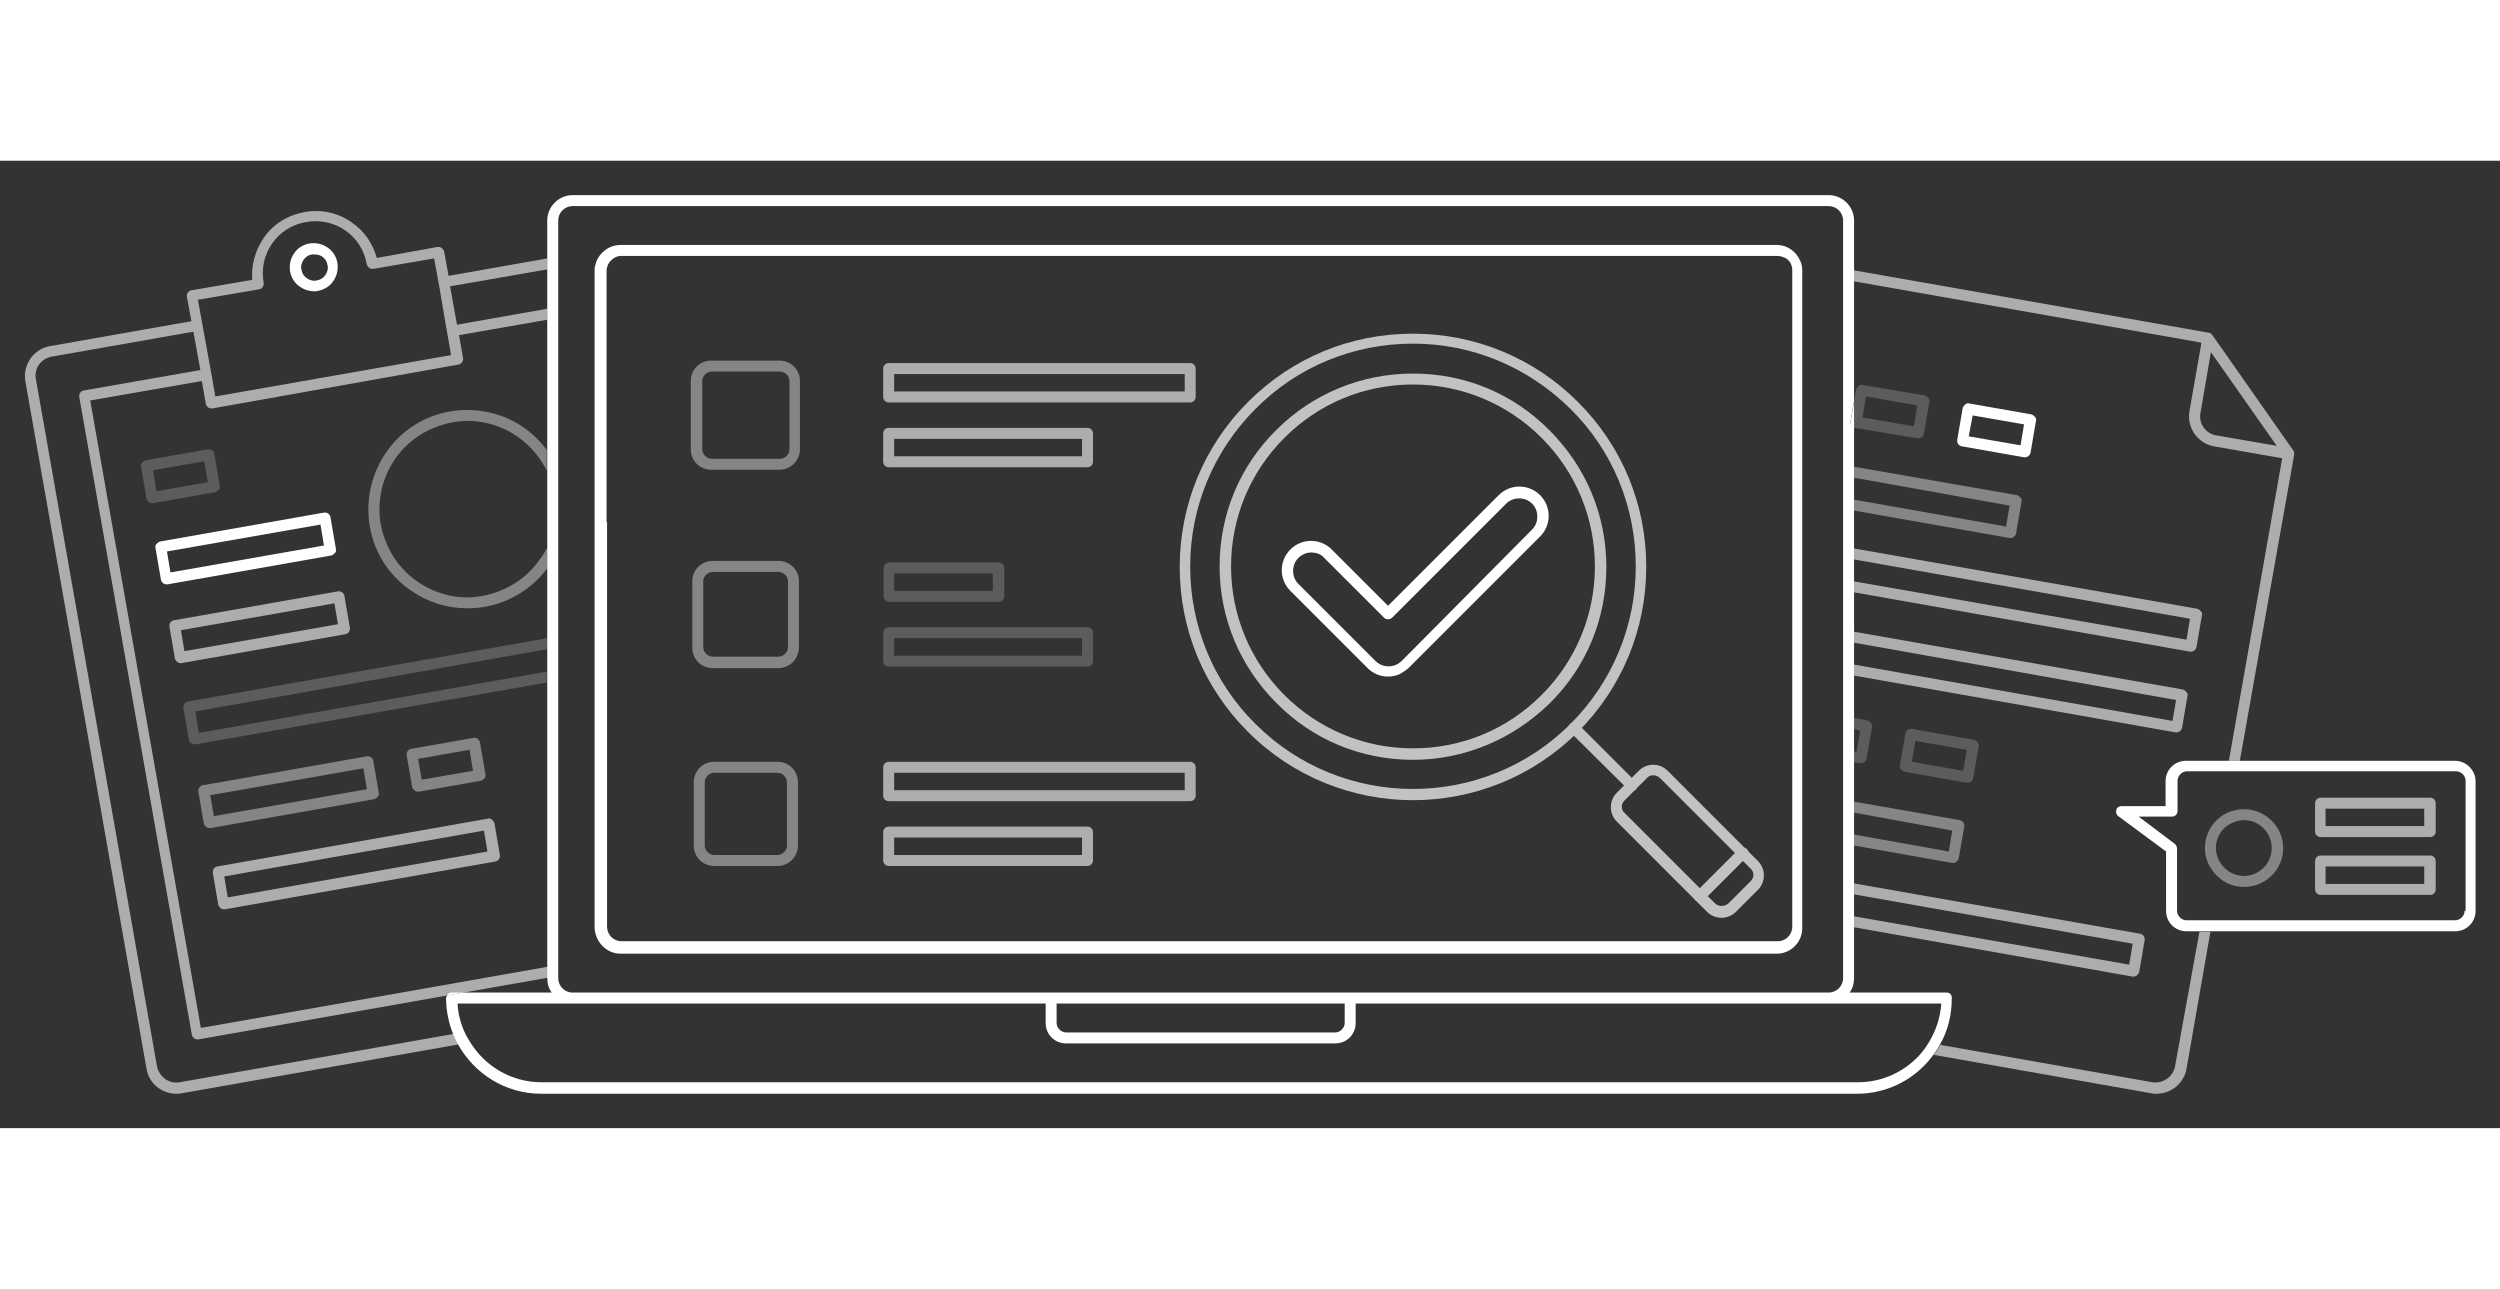 <?xml version="1.0" encoding="utf-8"?>
<!-- Generator: Adobe Illustrator 19.0.0, SVG Export Plug-In . SVG Version: 6.00 Build 0)  -->
<svg version="1.1" id="图层_1" xmlns="http://www.w3.org/2000/svg" xmlns:xlink="http://www.w3.org/1999/xlink" x="0px" y="0px"
	 viewBox="0 0 501.6 194.1" style="enable-background:new 0 0 501.6 194.1;" width="386px" height="199px" xml:space="preserve">
<rect x="0" y="0" width="501.6" height="194.1" fill="#333333" stroke="none"/>
<style type="text/css">
	.st0{fill:#FFFFFF;}
	.st1{opacity:0.2;}
	.st2{opacity:0.6;}
	.st3{opacity:0.4;}
	.st4{fill:none;}
	.st5{opacity:0.2;fill:none;}
	.st6{opacity:0.4;fill:#FFFFFF;}
	.st7{opacity:0.2;fill:#FFFFFF;}
	.st8{opacity:0.6;fill:#FFFFFF;}
	.st9{opacity:0.7;}
</style>
<g id="XMLID_2_">
	<g id="XMLID_149_">
		<path id="XMLID_150_" class="st0" d="M63,26.2c-1,0-1.9-0.3-2.8-0.9c-1.1-0.7-1.8-1.9-2-3.1c-0.2-1.3,0.1-2.6,0.8-3.6
			c0.7-1.1,1.9-1.8,3.1-2c1.3-0.2,2.6,0.1,3.6,0.8c1.1,0.7,1.8,1.9,2,3.1c0.2,1.3-0.1,2.6-0.8,3.6c-0.7,1.1-1.9,1.8-3.1,2
			C63.6,26.2,63.3,26.2,63,26.2z M63.1,18.8c-0.2,0-0.3,0-0.5,0c-0.7,0.1-1.3,0.5-1.7,1.1s-0.6,1.3-0.4,2c0.1,0.7,0.5,1.3,1.1,1.7
			c0.6,0.4,1.3,0.6,2,0.4c0.7-0.1,1.3-0.5,1.7-1.1s0.6-1.3,0.4-2c-0.1-0.7-0.5-1.3-1.1-1.7C64.1,18.9,63.6,18.8,63.1,18.8z"/>
	</g>
	<g id="XMLID_145_">
		<path id="XMLID_146_" class="st0" d="M33.4,85c-0.5,0-1-0.4-1.1-0.9l-1.1-6.4c-0.1-0.3,0-0.6,0.2-0.8c0.2-0.2,0.4-0.4,0.7-0.5
			L65,70.6c0.6-0.1,1.2,0.3,1.3,0.9l1.1,6.4c0.1,0.3,0,0.6-0.2,0.8c-0.2,0.2-0.4,0.4-0.7,0.5l-32.9,5.8C33.5,85,33.5,85,33.4,85z
			 M33.5,78.4l0.7,4.2L65,77.2l-0.7-4.2L33.5,78.4z"/>
	</g>
	<g id="XMLID_141_" class="st1">
		<path id="XMLID_142_" class="st0" d="M30.5,68.7c-0.5,0-1-0.4-1.1-0.9l-1.1-6.4c-0.1-0.3,0-0.6,0.2-0.8c0.2-0.2,0.4-0.4,0.7-0.5
			l12.5-2.2c0.6-0.1,1.2,0.3,1.3,0.9l1.1,6.4c0.1,0.3,0,0.6-0.2,0.8c-0.2,0.2-0.4,0.4-0.7,0.5l-12.5,2.2
			C30.7,68.7,30.6,68.7,30.5,68.7z M30.7,62.1l0.7,4.2l10.3-1.8L41,60.3L30.7,62.1z"/>
	</g>
	<g id="XMLID_137_" class="st2">
		<path id="XMLID_138_" class="st0" d="M36.2,100.8c-0.2,0-0.4-0.1-0.6-0.2c-0.2-0.2-0.4-0.4-0.5-0.7L34,93.5
			c-0.1-0.6,0.3-1.2,0.9-1.3l32.9-5.8c0.6-0.1,1.2,0.3,1.3,0.9l1.1,6.4c0.1,0.6-0.3,1.2-0.9,1.3l-32.9,5.8
			C36.3,100.8,36.3,100.8,36.2,100.8z M36.3,94.2l0.7,4.2L67.8,93l-0.7-4.2L36.3,94.2z"/>
	</g>
	<g id="XMLID_133_" class="st2">
		<path id="XMLID_134_" class="st0" d="M44.9,150.2c-0.2,0-0.4-0.1-0.6-0.2c-0.2-0.2-0.4-0.4-0.5-0.7l-1.1-6.4
			c-0.1-0.6,0.3-1.2,0.9-1.3l54.3-9.6c0.3-0.1,0.6,0,0.8,0.2c0.2,0.2,0.4,0.4,0.5,0.7l1.1,6.4c0.1,0.6-0.3,1.2-0.9,1.3l-54.3,9.6
			C45,150.2,45,150.2,44.9,150.2z M45,143.6l0.7,4.2l52.1-9.2l-0.7-4.2L45,143.6z"/>
	</g>
	<g id="XMLID_129_" class="st3">
		<path id="XMLID_130_" class="st0" d="M42,133.9c-0.2,0-0.4-0.1-0.6-0.2c-0.2-0.2-0.4-0.4-0.5-0.7l-1.1-6.4
			c-0.1-0.6,0.3-1.2,0.9-1.3l32.9-5.8c0.6-0.1,1.2,0.3,1.3,0.9l1.1,6.4c0.1,0.3,0,0.6-0.2,0.8c-0.2,0.2-0.4,0.4-0.7,0.5l-32.9,5.8
			C42.2,133.9,42.1,133.9,42,133.9z M42.2,127.3l0.7,4.2l30.7-5.4l-0.7-4.2L42.2,127.3z"/>
	</g>
	<g id="XMLID_125_" class="st3">
		<path id="XMLID_126_" class="st0" d="M83.8,126.6c-0.2,0-0.4-0.1-0.6-0.2c-0.2-0.2-0.4-0.4-0.5-0.7l-1.1-6.4
			c-0.1-0.6,0.3-1.2,0.9-1.3l12.5-2.2c0.6-0.1,1.2,0.3,1.3,0.9l1.1,6.4c0.1,0.3,0,0.6-0.2,0.8c-0.2,0.2-0.4,0.4-0.7,0.5L84,126.6
			C83.9,126.6,83.9,126.6,83.8,126.6z M83.9,120l0.7,4.2l10.3-1.8l-0.7-4.2L83.9,120z"/>
	</g>
	<polygon id="XMLID_124_" class="st4" points="438.7,96.1 439.4,91.9 372,80 372,84.4 	"/>
	<polygon id="XMLID_123_" class="st4" points="435.8,112.4 436.6,108.2 372,96.8 372,101.1 	"/>
	<polygon id="XMLID_122_" class="st4" points="391,138.6 391.7,134.4 372,130.9 372,135.3 	"/>
	<polygon id="XMLID_121_" class="st4" points="402.5,73.4 403.2,69.2 372,63.7 372,68 	"/>
	
		<rect id="XMLID_120_" x="373.9" y="48.2" transform="matrix(0.985 0.174 -0.174 0.985 14.504 -65.081)" class="st5" width="10.5" height="4.3"/>
	<polygon id="XMLID_119_" class="st4" points="372.5,118.6 373.2,114.4 372,114.2 372,118.5 	"/>
	<polygon id="XMLID_118_" class="st4" points="427.2,161.4 427.9,157.1 372,147.3 372,151.6 	"/>
	<path id="XMLID_117_" class="st4" d="M356.6,19.1h-0.9l2.3,0.4C357.6,19.3,357.1,19.1,356.6,19.1z"/>
	
		<rect id="XMLID_116_" x="395.3" y="52" transform="matrix(0.985 0.174 -0.174 0.985 15.483 -68.735)" class="st5" width="10.5" height="4.3"/>
	
		<rect id="XMLID_115_" x="383.8" y="117.2" transform="matrix(-0.985 -0.174 0.174 -0.985 751.499 304.439)" class="st4" width="10.5" height="4.3"/>
	<path id="XMLID_114_" class="st4" d="M366.9,169.1h-24.2l44.3,7.8c1.4-2.3,2.3-5,2.5-7.8H366.9z"/>
	<path id="XMLID_113_" class="st6" d="M403.2,69.2l-0.7,4.2L372,68v2.2l31.2,5.5c0.1,0,0.1,0,0.2,0c0.5,0,1-0.4,1.1-0.9l1.1-6.4
		c0.1-0.3,0-0.6-0.2-0.8c-0.2-0.2-0.4-0.4-0.7-0.5L372,61.4v2.2L403.2,69.2z"/>
	<path id="XMLID_110_" class="st7" d="M384.7,55.7c0.1,0,0.1,0,0.2,0c0.5,0,1-0.4,1.1-0.9l1.1-6.4c0.1-0.3,0-0.6-0.2-0.8
		c-0.2-0.2-0.4-0.4-0.7-0.5L373.7,45c-0.3-0.1-0.6,0-0.8,0.2c-0.2,0.2-0.4,0.4-0.5,0.7l-0.4,2.4v5.2c0.1,0,0.1,0.1,0.2,0.1
		L384.7,55.7z M374.4,47.3l10.3,1.8l-0.7,4.2l-10.3-1.8L374.4,47.3z"/>
	<path id="XMLID_107_" class="st0" d="M393.6,57.3l12.5,2.2c0.1,0,0.1,0,0.2,0c0.5,0,1-0.4,1.1-0.9l1.1-6.4c0.1-0.3,0-0.6-0.2-0.8
		c-0.2-0.2-0.4-0.4-0.7-0.5l-12.5-2.2c-0.3-0.1-0.6,0-0.8,0.2c-0.2,0.2-0.4,0.4-0.5,0.7l-1.1,6.4C392.6,56.6,393,57.2,393.6,57.3z
		 M395.8,51.1l10.3,1.8l-0.7,4.2L395,55.3L395.8,51.1z"/>
	<path id="XMLID_106_" class="st8" d="M439.4,91.9l-0.7,4.2L372,84.4v2.2l67.4,11.9c0.1,0,0.1,0,0.2,0c0.5,0,1-0.4,1.1-0.9l1.1-6.4
		c0.1-0.3,0-0.6-0.2-0.8c-0.2-0.2-0.4-0.4-0.7-0.5L372,77.8V80L439.4,91.9z"/>
	<path id="XMLID_105_" class="st8" d="M436.6,108.2l-0.7,4.2L372,101.1v2.2l64.5,11.4c0.1,0,0.1,0,0.2,0c0.5,0,1-0.4,1.1-0.9
		l1.1-6.4c0.1-0.3,0-0.6-0.2-0.8c-0.2-0.2-0.4-0.4-0.7-0.5l-66-11.6v2.2L436.6,108.2z"/>
	<path id="XMLID_104_" class="st6" d="M391.7,134.4l-0.7,4.2l-19-3.4v2.2l19.7,3.5c0.1,0,0.1,0,0.2,0c0.2,0,0.4-0.1,0.6-0.2
		c0.2-0.2,0.4-0.4,0.5-0.7l1.1-6.4c0.1-0.6-0.3-1.2-0.9-1.3l-21.2-3.7v2.2L391.7,134.4z"/>
	<path id="XMLID_103_" class="st7" d="M373.2,114.4l-0.7,4.2l-0.5-0.1v2.2l1.2,0.2c0.1,0,0.1,0,0.2,0c0.5,0,1-0.4,1.1-0.9l1.1-6.4
		c0.1-0.3,0-0.6-0.2-0.8c-0.2-0.2-0.4-0.4-0.7-0.5l-2.7-0.5v2.2L373.2,114.4z"/>
	<path id="XMLID_100_" class="st7" d="M396.1,116.2l-12.5-2.2c-0.6-0.1-1.2,0.3-1.3,0.9l-1.1,6.4c-0.1,0.3,0,0.6,0.2,0.8
		c0.2,0.2,0.4,0.4,0.7,0.5l12.5,2.2c0.1,0,0.1,0,0.2,0c0.5,0,1-0.4,1.1-0.9l1.1-6.4c0.1-0.3,0-0.6-0.2-0.8
		C396.6,116.4,396.4,116.2,396.1,116.2z M393.9,122.4l-10.3-1.8l0.7-4.2l10.3,1.8L393.9,122.4z"/>
	<path id="XMLID_99_" class="st8" d="M427.9,157.1l-0.7,4.2l-55.2-9.7v2.2l55.9,9.9c0.1,0,0.1,0,0.2,0c0.2,0,0.4-0.1,0.6-0.2
		c0.2-0.2,0.4-0.4,0.5-0.7l1.1-6.4c0.1-0.6-0.3-1.2-0.9-1.3L372,145v2.2L427.9,157.1z"/>
	<path id="XMLID_98_" class="st0" d="M371.3,52.3c-0.1,0.5,0.2,1,0.7,1.2v-5.2L371.3,52.3z"/>
	<polygon id="XMLID_97_" class="st4" points="109.8,21.8 90.3,25.2 91.7,32.9 109.8,29.7 	"/>
	<path id="XMLID_96_" class="st4" d="M149.7,160.9c0.3,1.6-0.1,3.2-1,4.6c-0.4,0.6-0.9,1.1-1.5,1.5h173.6c-1.9-1.3-3-3.6-2.5-6.1
		l0.3-1.7H149.4L149.7,160.9z"/>
	<polygon id="XMLID_95_" class="st4" points="39.2,110.5 39.9,114.7 109.8,102.4 109.8,98 	"/>
	<path id="XMLID_94_" class="st4" d="M104,55.4c-3-2.1-6.5-3.2-10.1-3.2c-1,0-2.1,0.1-3.1,0.3c-4.6,0.8-8.7,3.4-11.4,7.3
		c-2.7,3.9-3.7,8.6-2.9,13.2c0.8,4.7,3.4,8.7,7.3,11.4c3.9,2.7,8.6,3.7,13.2,2.9s8.7-3.4,11.4-7.3c0.6-0.8,1-1.6,1.4-2.5V62.2
		C108.5,59.5,106.5,57.2,104,55.4z"/>
	<path id="XMLID_93_" class="st7" d="M39.2,110.5L109.8,98v-2.2l-72.1,12.7c-0.6,0.1-1,0.7-0.9,1.3l1.1,6.4c0.1,0.3,0.2,0.5,0.5,0.7
		c0.2,0.1,0.4,0.2,0.6,0.2c0.1,0,0.1,0,0.2,0l70.5-12.4v-2.2l-69.8,12.3L39.2,110.5z"/>
	<path id="XMLID_92_" class="st6" d="M108.3,80c-2.7,3.9-6.8,6.4-11.4,7.3s-9.3-0.2-13.2-2.9c-3.9-2.7-6.4-6.8-7.3-11.4
		c-0.8-4.6,0.2-9.3,2.9-13.2c2.7-3.9,6.8-6.4,11.4-7.3c1-0.2,2.1-0.3,3.1-0.3c3.6,0,7.1,1.1,10.1,3.2c2.5,1.8,4.5,4.1,5.8,6.8V58
		c-1.3-1.7-2.8-3.2-4.5-4.4c-4.3-3-9.6-4.2-14.9-3.3c-5.2,0.9-9.8,3.8-12.8,8.2c-3,4.3-4.2,9.6-3.3,14.9c0.9,5.2,3.8,9.8,8.2,12.8
		c3.4,2.4,7.3,3.6,11.4,3.6c1.2,0,2.3-0.1,3.5-0.3c5-0.9,9.4-3.6,12.5-7.7v-4.2C109.4,78.4,108.9,79.2,108.3,80z"/>
	<path id="XMLID_89_" class="st8" d="M109.8,19.6l-19.8,3.5l-0.9-4.9c-0.1-0.3-0.2-0.5-0.5-0.7c-0.2-0.2-0.5-0.2-0.8-0.2l-12.2,2.2
		c-0.8-2.9-2.5-5.4-5-7.1c-2.8-2-6.2-2.7-9.5-2.1c-3.3,0.6-6.3,2.4-8.2,5.2c-1.7,2.5-2.5,5.4-2.3,8.4L38.4,26
		c-0.6,0.1-1,0.7-0.9,1.3l0.9,4.9l-28.4,5c-3.3,0.6-5.5,3.8-4.9,7.1l24.3,137.9c0.5,3,3.1,5,6,5c0.4,0,0.7,0,1.1-0.1l55.5-9.8
		c-0.4-0.7-0.7-1.4-1-2.1L36,184.9c-1,0.2-2.1-0.1-2.9-0.7s-1.4-1.5-1.6-2.5L7.2,43.8c-0.4-2.1,1-4.1,3.2-4.5l28.4-5l1.4,7.7
		l-23.4,4.1c-0.6,0.1-1,0.7-0.9,1.3l22.6,128c0.1,0.5,0.6,0.9,1.1,0.9c0.1,0,0.1,0,0.2,0l70.2-12.4v-2.2L40.3,174L18.1,48.1
		l22.4-3.9l0.8,4.6c0.1,0.5,0.6,0.9,1.1,0.9c0.1,0,0.1,0,0.2,0L92,40.9c0.6-0.1,1-0.7,0.9-1.3l-0.8-4.6l17.7-3.1v-2.2l-18.1,3.2
		l-1.4-7.7l19.5-3.4V19.6z M89.5,33.3l0.4,2.2l0.6,3.5l-47.3,8.3l-0.6-3.5l-0.4-2.2l-1.4-7.7l-0.4-2.2l-0.7-3.8L52,25.8
		c0.6-0.1,1-0.7,0.9-1.3c-0.5-2.8,0.1-5.6,1.7-7.9c1.6-2.3,4-3.8,6.8-4.3c2.8-0.5,5.6,0.1,7.9,1.7c2.3,1.6,3.8,4,4.3,6.8
		c0.1,0.3,0.2,0.5,0.5,0.7c0.2,0.2,0.5,0.2,0.8,0.2l12.2-2.1l0.7,3.8l0.4,2.2L89.5,33.3z"/>
	<path id="XMLID_88_" class="st0" d="M90.6,166.9c-0.4,0-0.7,0.2-0.9,0.6l3.2-0.6H90.6z"/>
	<g id="XMLID_79_">
		<path id="XMLID_85_" class="st0" d="M124.5,159.1c0,0,0.1,0,0.1,0h12.5h10h2.2h169.2h2.2h35.8c2.8,0,5.1-2.3,5.1-5.1v-2v-2.2v-4.4
			v-2.2v-7.5v-2.2v-4.4v-2.2v-7.9v-2.2v-4.4v-2.2v-8.5v-2.2V95v-2.2v-7.9v-2.2v-4.4V76v-7.5v-2.2v-4.4v-2.2V22.4V22
			c0-0.7-0.1-1.3-0.4-1.9c-0.8-1.9-2.6-3.2-4.7-3.2h-232c-1.3,0-2.5,0.5-3.4,1.3c-0.6,0.5-1.1,1.2-1.4,1.9c-0.2,0.6-0.4,1.2-0.4,1.8
			v25.3V60v94C119.5,156.8,121.7,159.1,124.5,159.1z M121.7,72.5V59.8V22c0-0.3,0.1-0.6,0.2-0.9c0.2-0.7,0.8-1.3,1.5-1.7
			c0.4-0.2,0.8-0.3,1.3-0.3H345h10.8h0.9c0.5,0,1,0.2,1.5,0.4c0.9,0.5,1.4,1.4,1.4,2.5c0,0,0,0,0,0v37.2v2.2v4.4v2.2v7.5v2.2v4.4
			v2.2v7.9v2.2v4.4v2.2v8.5v2.2v4.4v2.2v7.9v2.2v4.4v2.2v7.5v2.2v4.4v2.2v2.4c0,1.6-1.3,2.9-2.9,2.9h-35.4H319H149h-2.2h-7.9h-2.2
			h-12c-1.6,0-2.9-1.3-2.9-2.9V72.5z"/>
		<path id="XMLID_80_" class="st0" d="M390.6,166.9h-19.5c0.6-0.8,0.9-1.8,0.9-2.9v-10.2v-2.2v-4.4V145v-7.5v-2.2v-4.4v-2.2v-7.9
			v-2.2v-4.4v-2.2v-8.5v-2.2v-4.4v-2.2v-7.9v-2.2V80v-2.2v-7.5V68v-4.4v-2.2v-8c-0.5-0.2-0.8-0.7-0.7-1.2l0.7-4V24.2V22V12
			c0-2.8-2.3-5.1-5.1-5.1h-252c-2.8,0-5.1,2.3-5.1,5.1v7.5v2.2v7.9v2.2V58v4.2v15.3v4.2v14V98v4.4v2.2v57.1v2.2v0.1
			c0,1.1,0.3,2.1,0.9,2.9H92.9l-3.2,0.6c-0.1,0.2-0.2,0.3-0.2,0.5c0,2.5,0.5,4.9,1.4,7.2c0.3,0.7,0.6,1.4,1,2.1
			c3.3,5.9,9.5,9.9,16.7,9.9h264c6.3,0,11.9-3.1,15.3-7.8c0.5-0.6,0.9-1.3,1.3-2c1.6-2.8,2.4-5.9,2.4-9.3
			C391.7,167.4,391.2,166.9,390.6,166.9z M112,163.6v-2.2v-57.1V102v-4.4v-2.2V78.1V61.8V31.6v-2.2v-7.9v-2.2V12
			c0-1.6,1.3-2.9,2.9-2.9h252c1.6,0,2.9,1.3,2.9,2.9v9.6v2.2V61v2.2v4.4v2.2v7.5v2.2V84v2.2v7.9v2.2v4.4v2.2v8.5v2.2v4.4v2.2v7.9
			v2.2v4.4v2.2v7.5v2.2v4.4v2.2V164c0,1.6-1.3,2.9-2.9,2.9h-36.7h-9.4h-49.9h-60h-63.7h-9.4h-22.9c-1.6,0-2.9-1.3-2.9-2.9V163.6z
			 M269.8,169.1v3.9c0,1-0.9,1.9-1.9,1.9h-54c-1,0-1.9-0.9-1.9-1.9v-3.9H269.8z M387,176.9c-0.4,0.7-0.9,1.4-1.4,2
			c-3.1,3.7-7.7,6-12.9,6h-264c-6.1,0-11.4-3.2-14.4-8.1c-0.4-0.7-0.8-1.3-1.1-2c-0.8-1.8-1.3-3.7-1.4-5.7h23.1h10.4H138h71.8v3.9
			c0,2.3,1.8,4.1,4.1,4.1h54c2.3,0,4.1-1.8,4.1-4.1v-3.9h58h12.7h24.2h22.6C389.3,172,388.4,174.6,387,176.9z"/>
	</g>
	<g id="XMLID_75_" class="st3">
		<path id="XMLID_76_" class="st0" d="M156.4,62h-13.7c-2.3,0-4.1-1.8-4.1-4.1V44.2c0-2.3,1.8-4.1,4.1-4.1h13.7
			c2.3,0,4.1,1.8,4.1,4.1v13.7C160.5,60.1,158.7,62,156.4,62z M142.8,42.3c-1,0-1.9,0.9-1.9,1.9v13.7c0,1,0.9,1.9,1.9,1.9h13.7
			c1,0,1.9-0.9,1.9-1.9V44.2c0-1-0.9-1.9-1.9-1.9H142.8z"/>
	</g>
	<g id="XMLID_71_" class="st3">
		<path id="XMLID_72_" class="st0" d="M156.2,101.8H143c-2.3,0-4.1-1.8-4.1-4.1V84.4c0-2.3,1.8-4.1,4.1-4.1h13.2
			c2.3,0,4.1,1.8,4.1,4.1v13.2C160.3,99.9,158.5,101.8,156.2,101.8z M143,82.5c-1,0-1.9,0.9-1.9,1.9v13.2c0,1,0.9,1.9,1.9,1.9h13.2
			c1,0,1.9-0.9,1.9-1.9V84.4c0-1-0.9-1.9-1.9-1.9H143z"/>
	</g>
	<g id="XMLID_67_" class="st3">
		<path id="XMLID_68_" class="st0" d="M156,141.5h-12.7c-2.3,0-4.1-1.8-4.1-4.1v-12.7c0-2.3,1.8-4.1,4.1-4.1H156
			c2.3,0,4.1,1.8,4.1,4.1v12.7C160.1,139.7,158.2,141.5,156,141.5z M143.3,122.8c-1,0-1.9,0.9-1.9,1.9v12.7c0,1,0.9,1.9,1.9,1.9H156
			c1,0,1.9-0.9,1.9-1.9v-12.7c0-1-0.9-1.9-1.9-1.9H143.3z"/>
	</g>
	<g id="XMLID_63_" class="st2">
		<path id="XMLID_64_" class="st0" d="M238.8,48.5h-60.5c-0.6,0-1.1-0.5-1.1-1.1v-5.7c0-0.6,0.5-1.1,1.1-1.1h60.5
			c0.6,0,1.1,0.5,1.1,1.1v5.7C239.9,48,239.4,48.5,238.8,48.5z M179.4,46.3h58.3v-3.5h-58.3V46.3z"/>
	</g>
	<g id="XMLID_59_" class="st2">
		<path id="XMLID_60_" class="st0" d="M218.2,61.5h-39.9c-0.6,0-1.1-0.5-1.1-1.1v-5.7c0-0.6,0.5-1.1,1.1-1.1h39.9
			c0.6,0,1.1,0.5,1.1,1.1v5.7C219.3,61,218.8,61.5,218.2,61.5z M179.4,59.3h37.7v-3.5h-37.7V59.3z"/>
	</g>
	<g id="XMLID_55_" class="st1">
		<path id="XMLID_56_" class="st0" d="M200.4,88.5h-22c-0.6,0-1.1-0.5-1.1-1.1v-5.7c0-0.6,0.5-1.1,1.1-1.1h22c0.6,0,1.1,0.5,1.1,1.1
			v5.7C201.5,88,201,88.5,200.4,88.5z M179.4,86.3h19.8v-3.5h-19.8V86.3z"/>
	</g>
	<g id="XMLID_51_" class="st1">
		<path id="XMLID_52_" class="st0" d="M218.2,101.5h-39.9c-0.6,0-1.1-0.5-1.1-1.1v-5.7c0-0.6,0.5-1.1,1.1-1.1h39.9
			c0.6,0,1.1,0.5,1.1,1.1v5.7C219.3,101,218.8,101.5,218.2,101.5z M179.4,99.3h37.7v-3.5h-37.7V99.3z"/>
	</g>
	<g id="XMLID_47_" class="st2">
		<path id="XMLID_48_" class="st0" d="M238.8,128.5h-60.5c-0.6,0-1.1-0.5-1.1-1.1v-5.7c0-0.6,0.5-1.1,1.1-1.1h60.5
			c0.6,0,1.1,0.5,1.1,1.1v5.7C239.9,128,239.4,128.5,238.8,128.5z M179.4,126.3h58.3v-3.5h-58.3V126.3z"/>
	</g>
	<g id="XMLID_43_" class="st2">
		<path id="XMLID_44_" class="st0" d="M218.2,141.5h-39.9c-0.6,0-1.1-0.5-1.1-1.1v-5.7c0-0.6,0.5-1.1,1.1-1.1h39.9
			c0.6,0,1.1,0.5,1.1,1.1v5.7C219.3,141,218.8,141.5,218.2,141.5z M179.4,139.3h37.7v-3.5h-37.7V139.3z"/>
	</g>
	<g id="XMLID_26_" class="st9">
		<g id="XMLID_39_">
			<path id="XMLID_40_" class="st0" d="M283.5,128.3c-12,0-24-4.6-33.1-13.7c-8.9-8.9-13.7-20.6-13.7-33.1s4.9-24.3,13.7-33.1
				c8.9-8.9,20.6-13.7,33.1-13.7s24.3,4.9,33.1,13.7c8.9,8.9,13.7,20.6,13.7,33.1s-4.9,24.3-13.7,33.1
				C307.5,123.7,295.5,128.3,283.5,128.3z M283.5,36.7c-11.9,0-23.2,4.6-31.6,13.1c-8.4,8.4-13.1,19.7-13.1,31.6s4.6,23.2,13.1,31.6
				c17.4,17.4,45.8,17.4,63.2,0c8.4-8.4,13.1-19.7,13.1-31.6s-4.6-23.2-13.1-31.6c0,0,0,0,0,0C306.6,41.4,295.4,36.7,283.5,36.7z"/>
		</g>
		<g id="XMLID_35_">
			<path id="XMLID_36_" class="st0" d="M283.5,120.2c-10.4,0-20.1-4-27.4-11.4c-7.3-7.3-11.4-17-11.4-27.4s4-20.1,11.4-27.4
				c7.3-7.3,17.1-11.3,27.4-11.3c10.4,0,20.1,4,27.4,11.4v0c0,0,0,0,0,0c7.3,7.3,11.4,17,11.4,27.4s-4,20.1-11.4,27.4
				C303.5,116.1,293.8,120.2,283.5,120.2z M283.5,44.9c-9.8,0-18.9,3.8-25.8,10.7c-6.9,6.9-10.7,16.1-10.7,25.8s3.8,18.9,10.7,25.8
				c6.9,6.9,16.1,10.7,25.8,10.7c9.8,0,18.9-3.8,25.8-10.7c6.9-6.9,10.7-16.1,10.7-25.8s-3.8-18.9-10.7-25.8c0,0,0,0,0,0
				C302.4,48.7,293.2,44.9,283.5,44.9z"/>
		</g>
		<g id="XMLID_33_">
			<path id="XMLID_34_" class="st0" d="M327.4,126.4c-0.3,0-0.6-0.1-0.8-0.3l-11.6-11.5c-0.4-0.4-0.4-1.1,0-1.6
				c0.4-0.4,1.1-0.4,1.6,0l11.6,11.6c0.4,0.4,0.4,1.1,0,1.6C327.9,126.3,327.7,126.4,327.4,126.4z"/>
		</g>
		<g id="XMLID_29_">
			<path id="XMLID_30_" class="st0" d="M345.4,151.9c-1,0-2.1-0.4-2.9-1.2l-18.1-18.1c-0.8-0.8-1.2-1.8-1.2-2.9
				c0-1.1,0.4-2.1,1.2-2.9l4.4-4.4c0.8-0.8,1.8-1.2,2.9-1.2c1.1,0,2.1,0.4,2.9,1.2l18.1,18.1c0.8,0.8,1.2,1.8,1.2,2.9
				c0,1.1-0.4,2.1-1.2,2.9l-4.4,4.4C347.5,151.5,346.4,151.9,345.4,151.9z M331.7,123.3c-0.5,0-1,0.2-1.3,0.6l-4.4,4.4
				c-0.4,0.4-0.6,0.8-0.6,1.3c0,0.5,0.2,1,0.6,1.3l18.1,18.1c0.7,0.7,1.9,0.7,2.7,0l4.4-4.4l0,0c0.4-0.4,0.6-0.8,0.6-1.3
				c0-0.5-0.2-1-0.6-1.3l-18.1-18.1C332.7,123.5,332.2,123.3,331.7,123.3z"/>
		</g>
		<g id="XMLID_27_">
			<path id="XMLID_28_" class="st0" d="M341,148.7c-0.3,0-0.6-0.1-0.8-0.3c-0.4-0.4-0.4-1.1,0-1.6l8.7-8.7c0.4-0.4,1.1-0.4,1.6,0
				c0.4,0.4,0.4,1.1,0,1.6l-8.7,8.7C341.5,148.6,341.3,148.7,341,148.7z"/>
		</g>
	</g>
	<g id="XMLID_21_" class="st2">
		<path id="XMLID_23_" class="st0" d="M460.3,58.6c0,0,0-0.1,0-0.1c0-0.1-0.1-0.2-0.2-0.4L443.9,35c-0.1-0.1-0.2-0.2-0.3-0.3
			c0,0-0.1,0-0.1-0.1c-0.1,0-0.2-0.1-0.3-0.1c0,0,0,0-0.1,0L372,22v2.2l69.7,12.3l-2.4,13.7c-0.6,3.3,1.6,6.5,4.9,7.1l13.7,2.4
			l-10.7,60.7h2.2L460.3,59c0,0,0,0,0-0.1C460.3,58.8,460.3,58.7,460.3,58.6z M441.5,50.6l2.1-12.2l6.6,9.4l6.6,9.4l-12.2-2.1
			C442.5,54.7,441.1,52.7,441.5,50.6z"/>
		<path id="XMLID_22_" class="st0" d="M436.4,181.7c-0.4,2.1-2.4,3.5-4.5,3.2l-42.6-7.5c-0.4,0.7-0.8,1.4-1.3,2l43.6,7.7
			c0.4,0.1,0.7,0.1,1.1,0.1c2.9,0,5.5-2.1,6-5l4.8-27.5h-2.2L436.4,181.7z"/>
	</g>
	<path id="XMLID_18_" class="st0" d="M492.6,120.4h-43.1h-2.2h-8.7c-2.3,0-4.1,1.8-4.1,4.1v5h-8.9c-0.5,0-0.9,0.3-1,0.8
		c-0.1,0.4,0,0.9,0.4,1.2l9.6,7.1v11.9c0,2.3,1.8,4.1,4.1,4.1h2.6h2.2h49.1c2.3,0,4.1-1.8,4.1-4.1v-26
		C496.7,122.3,494.8,120.4,492.6,120.4z M494.5,150.5c0,1-0.9,1.9-1.9,1.9h-48.7h-2.2h-3c-1,0-1.9-0.9-1.9-1.9v-12.5
		c0-0.3-0.2-0.7-0.4-0.9l-7.3-5.5h6.7c0.6,0,1.1-0.5,1.1-1.1v-6.1c0-1,0.9-1.9,1.9-1.9h8.3h2.2h43.5c1,0,1.9,0.9,1.9,1.9V150.5z"/>
	<path id="XMLID_15_" class="st6" d="M450.2,130.1c-0.9,0-1.7,0.2-2.5,0.4c-0.9,0.3-1.8,0.8-2.5,1.4c-1.7,1.4-2.8,3.6-2.8,6
		c0,1.4,0.4,2.8,1.1,3.9c0.5,0.8,1.1,1.6,1.9,2.2c1.3,1.1,3,1.7,4.9,1.7c4.3,0,7.8-3.5,7.8-7.8S454.5,130.1,450.2,130.1z
		 M450.2,143.5c-1.8,0-3.4-0.9-4.4-2.2c-0.7-0.9-1.2-2.1-1.2-3.4c0-2,1-3.7,2.6-4.7c0.9-0.5,1.9-0.9,3-0.9c3.1,0,5.6,2.5,5.6,5.6
		S453.3,143.5,450.2,143.5z"/>
	<g id="XMLID_11_" class="st2">
		<path id="XMLID_12_" class="st0" d="M487.6,135.7h-22c-0.6,0-1.1-0.5-1.1-1.1v-5.7c0-0.6,0.5-1.1,1.1-1.1h22
			c0.6,0,1.1,0.5,1.1,1.1v5.7C488.7,135.2,488.2,135.7,487.6,135.7z M466.6,133.5h19.8V130h-19.8V133.5z"/>
	</g>
	<g id="XMLID_7_" class="st2">
		<path id="XMLID_8_" class="st0" d="M487.6,147.3h-22c-0.6,0-1.1-0.5-1.1-1.1v-5.7c0-0.6,0.5-1.1,1.1-1.1h22c0.6,0,1.1,0.5,1.1,1.1
			v5.7C488.7,146.8,488.2,147.3,487.6,147.3z M466.6,145.1h19.8v-3.5h-19.8V145.1z"/>
	</g>
	<g id="XMLID_3_">
		<path id="XMLID_4_" class="st0" d="M278.5,103.5c-1.6,0-3-0.6-4.1-1.7l-15.5-15.5c-2.3-2.3-2.3-6,0-8.3c2.3-2.3,6-2.3,8.3,0
			l11.3,11.3l22.2-22.2c2.3-2.3,6-2.3,8.3,0c0,0,0,0,0,0c2.3,2.3,2.3,6,0,8.3l-26.3,26.3c-0.3,0.3-0.7,0.6-1.2,0.9
			C280.5,103.3,279.5,103.5,278.5,103.5z M263.1,78.6c-0.9,0-1.9,0.4-2.6,1.1c-1.4,1.4-1.4,3.8,0,5.2l15.5,15.5
			c1.1,1.1,2.9,1.4,4.4,0.6c0.3-0.2,0.6-0.4,0.8-0.6L307.4,74c1.4-1.4,1.4-3.8,0-5.2l0,0c-1.4-1.4-3.8-1.4-5.2,0l-22.9,22.9
			c-0.2,0.2-0.5,0.3-0.8,0.3l0,0c-0.3,0-0.6-0.1-0.8-0.3l-12.1-12.1C265,78.9,264,78.6,263.1,78.6z"/>
	</g>
</g>
</svg>
